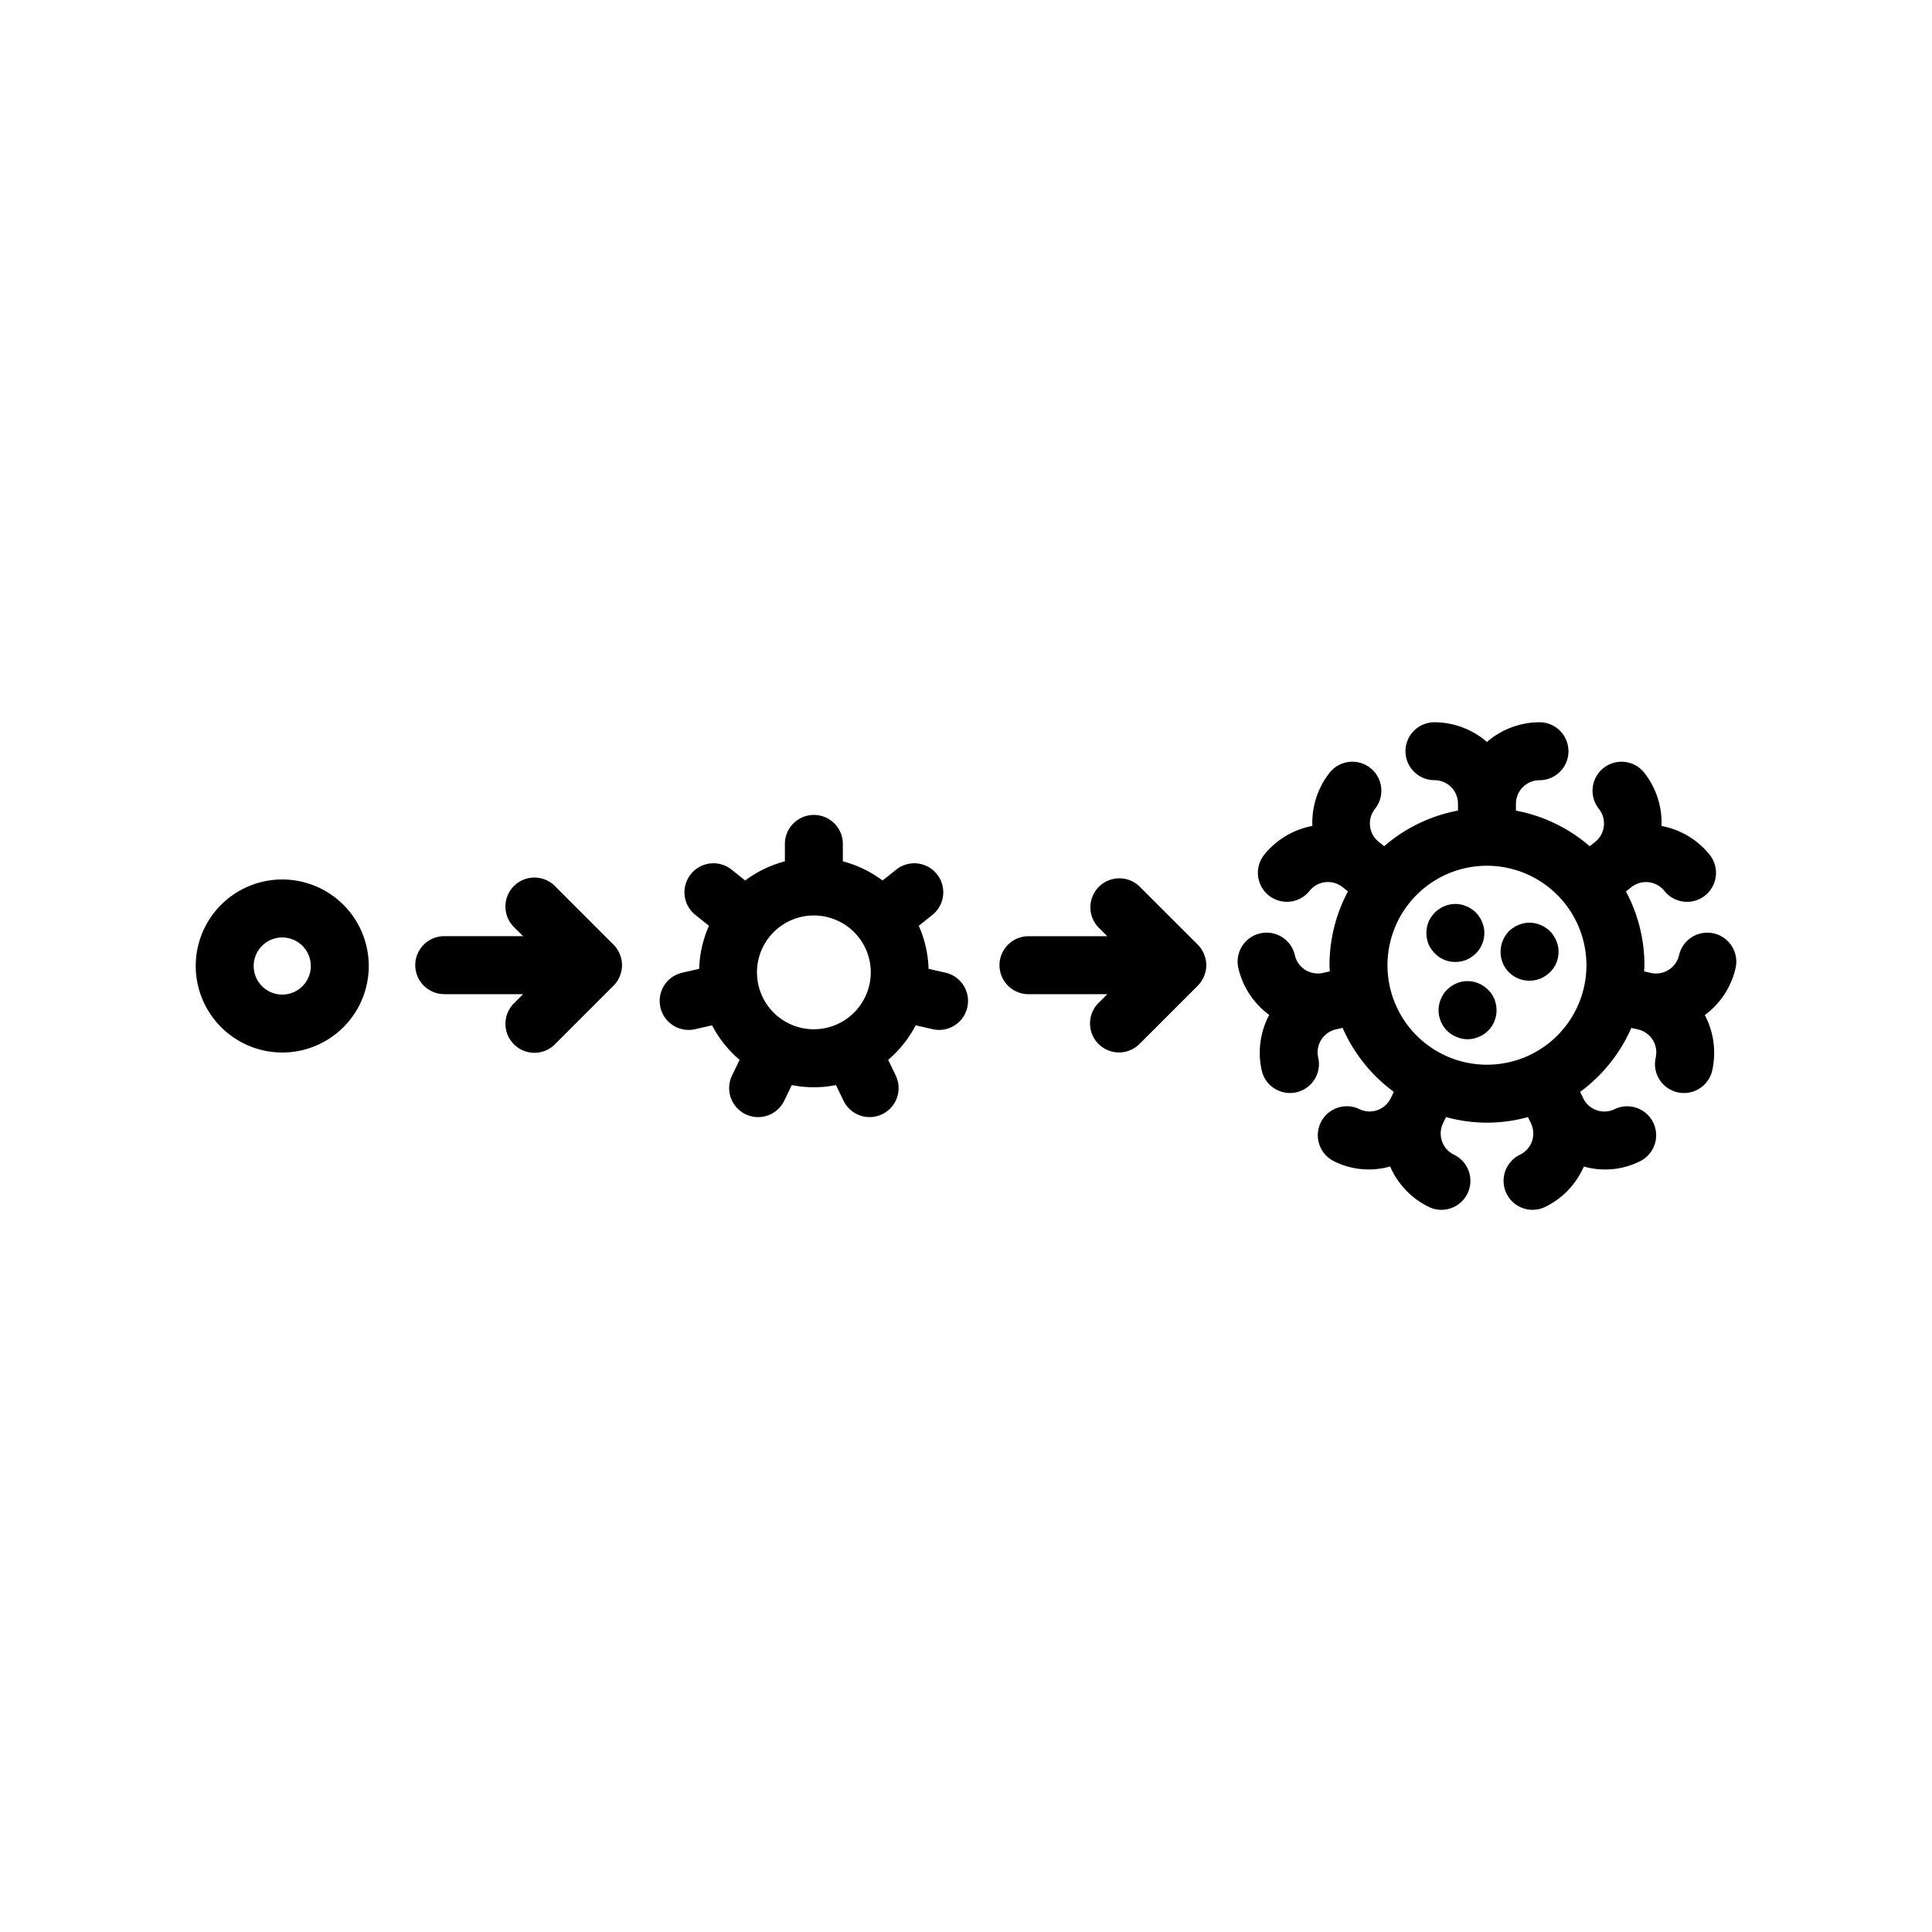 <?xml version="1.0" ?><svg data-name="Layer 3" id="Layer_3" viewBox="0 0 100 100" xmlns="http://www.w3.org/2000/svg"><title/><path d="M14.608,54.478A4.478,4.478,0,1,0,10.131,50,4.483,4.483,0,0,0,14.608,54.478Zm0-5.955A1.478,1.478,0,1,1,13.131,50,1.479,1.479,0,0,1,14.608,48.522Z"/><path d="M48.273,53.271a1.467,1.467,0,0,0,.335.038,1.5,1.5,0,0,0,.333-2.962L48.062,50.146a5.902,5.902,0,0,0-.507-2.228l.704-.561a1.5,1.5,0,0,0-1.871-2.346l-.707.564a5.919,5.919,0,0,0-2.055-.992v-.902a1.5,1.5,0,0,0-3,0v.902a5.919,5.919,0,0,0-2.055.992l-.707-.564a1.5,1.5,0,1,0-1.871,2.346l.704.561A5.902,5.902,0,0,0,36.189,50.146l-.879.201a1.5,1.5,0,0,0,.333,2.962,1.464,1.464,0,0,0,.335-.038l.877-.2a5.979,5.979,0,0,0,1.426,1.786l-.391.812a1.5,1.5,0,0,0,2.703,1.303l.39-.809a5.852,5.852,0,0,0,2.287,0l.39.809A1.5,1.5,0,0,0,46.362,55.668l-.391-.812a5.979,5.979,0,0,0,1.426-1.786Zm-6.148.004a2.945,2.945,0,1,1,2.946-2.945A2.949,2.949,0,0,1,42.125,53.274Z"/><path d="M72.747,38.881a1.5,1.5,0,0,0,1.5,1.5,1.219,1.219,0,0,1,1.218,1.218V41.955A8.116,8.116,0,0,0,71.646,43.799l-.282-.225a1.218,1.218,0,0,1-.193-1.711,1.5,1.5,0,1,0-2.346-1.871,4.178,4.178,0,0,0-.897,2.759,4.177,4.177,0,0,0-2.492,1.49,1.5,1.5,0,1,0,2.346,1.871,1.216,1.216,0,0,1,1.711-.192l.277.221a8.094,8.094,0,0,0-.955,3.818c0,.107.012.212.016.318l-.351.08a1.221,1.221,0,0,1-.919-.156,1.209,1.209,0,0,1-.539-.761,1.5,1.5,0,1,0-2.925.668,4.172,4.172,0,0,0,1.597,2.423,4.173,4.173,0,0,0-.387,2.877,1.5,1.5,0,0,0,1.461,1.166,1.464,1.464,0,0,0,.335-.038,1.5,1.5,0,0,0,1.128-1.796,1.218,1.218,0,0,1,.916-1.459l.345-.079a8.187,8.187,0,0,0,2.651,3.311l-.157.327a1.217,1.217,0,0,1-1.625.568,1.5,1.5,0,1,0-1.302,2.703,4.027,4.027,0,0,0,2.894.266A4.178,4.178,0,0,0,73.957,62.471a1.5,1.5,0,0,0,1.302-2.703,1.22,1.22,0,0,1-.569-1.626l.156-.323a7.908,7.908,0,0,0,4.24-0l.156.323a1.219,1.219,0,0,1-.568,1.626,1.5,1.5,0,0,0,1.302,2.703,4.178,4.178,0,0,0,2.004-2.092,4.026,4.026,0,0,0,2.893-.266,1.5,1.5,0,1,0-1.302-2.703,1.216,1.216,0,0,1-1.625-.567l-.001-.002-.157-.326a8.187,8.187,0,0,0,2.65-3.31l.345.079a1.216,1.216,0,0,1,.916,1.457,1.5,1.5,0,0,0,2.925.668,4.176,4.176,0,0,0-.383-2.868,4.19,4.19,0,0,0,1.592-2.432,1.5,1.5,0,1,0-2.925-.668,1.224,1.224,0,0,1-1.458.918l-.351-.08c.004-.106.016-.21.016-.317a8.094,8.094,0,0,0-.956-3.82l.277-.221a1.218,1.218,0,0,1,1.711.193,1.5,1.5,0,0,0,2.346-1.871,4.174,4.174,0,0,0-2.493-1.491,4.18,4.18,0,0,0-.897-2.759,1.5,1.5,0,0,0-2.346,1.871,1.22,1.22,0,0,1-.192,1.712l-.282.225a8.117,8.117,0,0,0-3.818-1.843v-.356a1.219,1.219,0,0,1,1.218-1.218,1.5,1.5,0,0,0,0-3,4.179,4.179,0,0,0-2.718,1.019,4.179,4.179,0,0,0-2.718-1.019A1.5,1.5,0,0,0,72.747,38.881ZM82.114,49.959a5.149,5.149,0,1,1-5.149-5.148A5.155,5.155,0,0,1,82.114,49.959Z"/><path d="M74.27,49.35a1.457,1.457,0,0,0,1.06.44,1.558,1.558,0,0,0,.57-.11,1.616,1.616,0,0,0,.49-.33,1.395,1.395,0,0,0,.32-.479,1.435,1.435,0,0,0,.12-.58A1.419,1.419,0,0,0,76.8,48a1.296,1.296,0,0,0-.09-.28.947.947,0,0,0-.14-.26,1.29,1.29,0,0,0-.18-.23,1.313,1.313,0,0,0-.23-.18.932.932,0,0,0-.26-.14,1.334,1.334,0,0,0-.28-.091,1.499,1.499,0,0,0-.59,0,1.555,1.555,0,0,0-.28.091.869.869,0,0,0-.25.14,1.019,1.019,0,0,0-.23.18,2.112,2.112,0,0,0-.19.23,1.367,1.367,0,0,0-.22.54,1.42,1.42,0,0,0-.03.29,1.612,1.612,0,0,0,.11.58A1.579,1.579,0,0,0,74.27,49.35Z"/><path d="M75.67,50.81a1.343,1.343,0,0,0-.28.09,1.286,1.286,0,0,0-.26.141,1.375,1.375,0,0,0-.23.189.976.976,0,0,0-.18.221,1.309,1.309,0,0,0-.14.26,1.531,1.531,0,0,0-.09.28,1.501,1.501,0,0,0,.41,1.359,1.433,1.433,0,0,0,.49.32A1.388,1.388,0,0,0,75.96,53.79a1.472,1.472,0,0,0,.58-.12,1.395,1.395,0,0,0,.48-.32A1.474,1.474,0,0,0,77.46,52.29a1.516,1.516,0,0,0-.03-.3,2.799,2.799,0,0,0-.08-.28A2.124,2.124,0,0,0,77.21,51.45a1.407,1.407,0,0,0-.19-.221A1.497,1.497,0,0,0,75.67,50.81Z"/><path d="M79.17,50.76a1.555,1.555,0,0,0,.57-.11,1.754,1.754,0,0,0,.49-.33,1.478,1.478,0,0,0,.41-1.35,1.332,1.332,0,0,0-.09-.28,1.308,1.308,0,0,0-.14-.26A1.269,1.269,0,0,0,80.23,48.2a1.308,1.308,0,0,0-.23-.181.961.961,0,0,0-.26-.14A1.274,1.274,0,0,0,79.46,47.79a1.431,1.431,0,0,0-.87.09.961.961,0,0,0-.26.14,1.308,1.308,0,0,0-.23.181,1.549,1.549,0,0,0-.43,1.06,1.486,1.486,0,0,0,1.5,1.5Z"/><path d="M22.994,51.459h4.081l-.455.455a1.5,1.5,0,1,0,2.121,2.121L31.755,51.02a1.503,1.503,0,0,0,.327-.492l.007-.023a1.459,1.459,0,0,0,0-1.095l-.007-.023a1.503,1.503,0,0,0-.327-.492l-3.015-3.015a1.5,1.5,0,1,0-2.121,2.121l.455.455H22.994a1.5,1.5,0,0,0,0,3Z"/><path d="M56.859,54.035a1.499,1.499,0,0,0,2.121,0l3.015-3.015a1.507,1.507,0,0,0,.187-.228c.012-.018.02-.039.031-.058a1.482,1.482,0,0,0,.107-.2c.012-.028.017-.058.027-.086a1.468,1.468,0,0,0,.059-.194,1.485,1.485,0,0,0,0-.593,1.468,1.468,0,0,0-.059-.195c-.01-.028-.015-.057-.026-.085a1.486,1.486,0,0,0-.108-.203c-.011-.018-.018-.037-.03-.055a1.508,1.508,0,0,0-.187-.228L58.98,45.883a1.5,1.5,0,0,0-2.121,2.121l.455.455H53.234a1.5,1.5,0,0,0,0,3H57.314l-.455.455A1.499,1.499,0,0,0,56.859,54.035Z"/></svg>